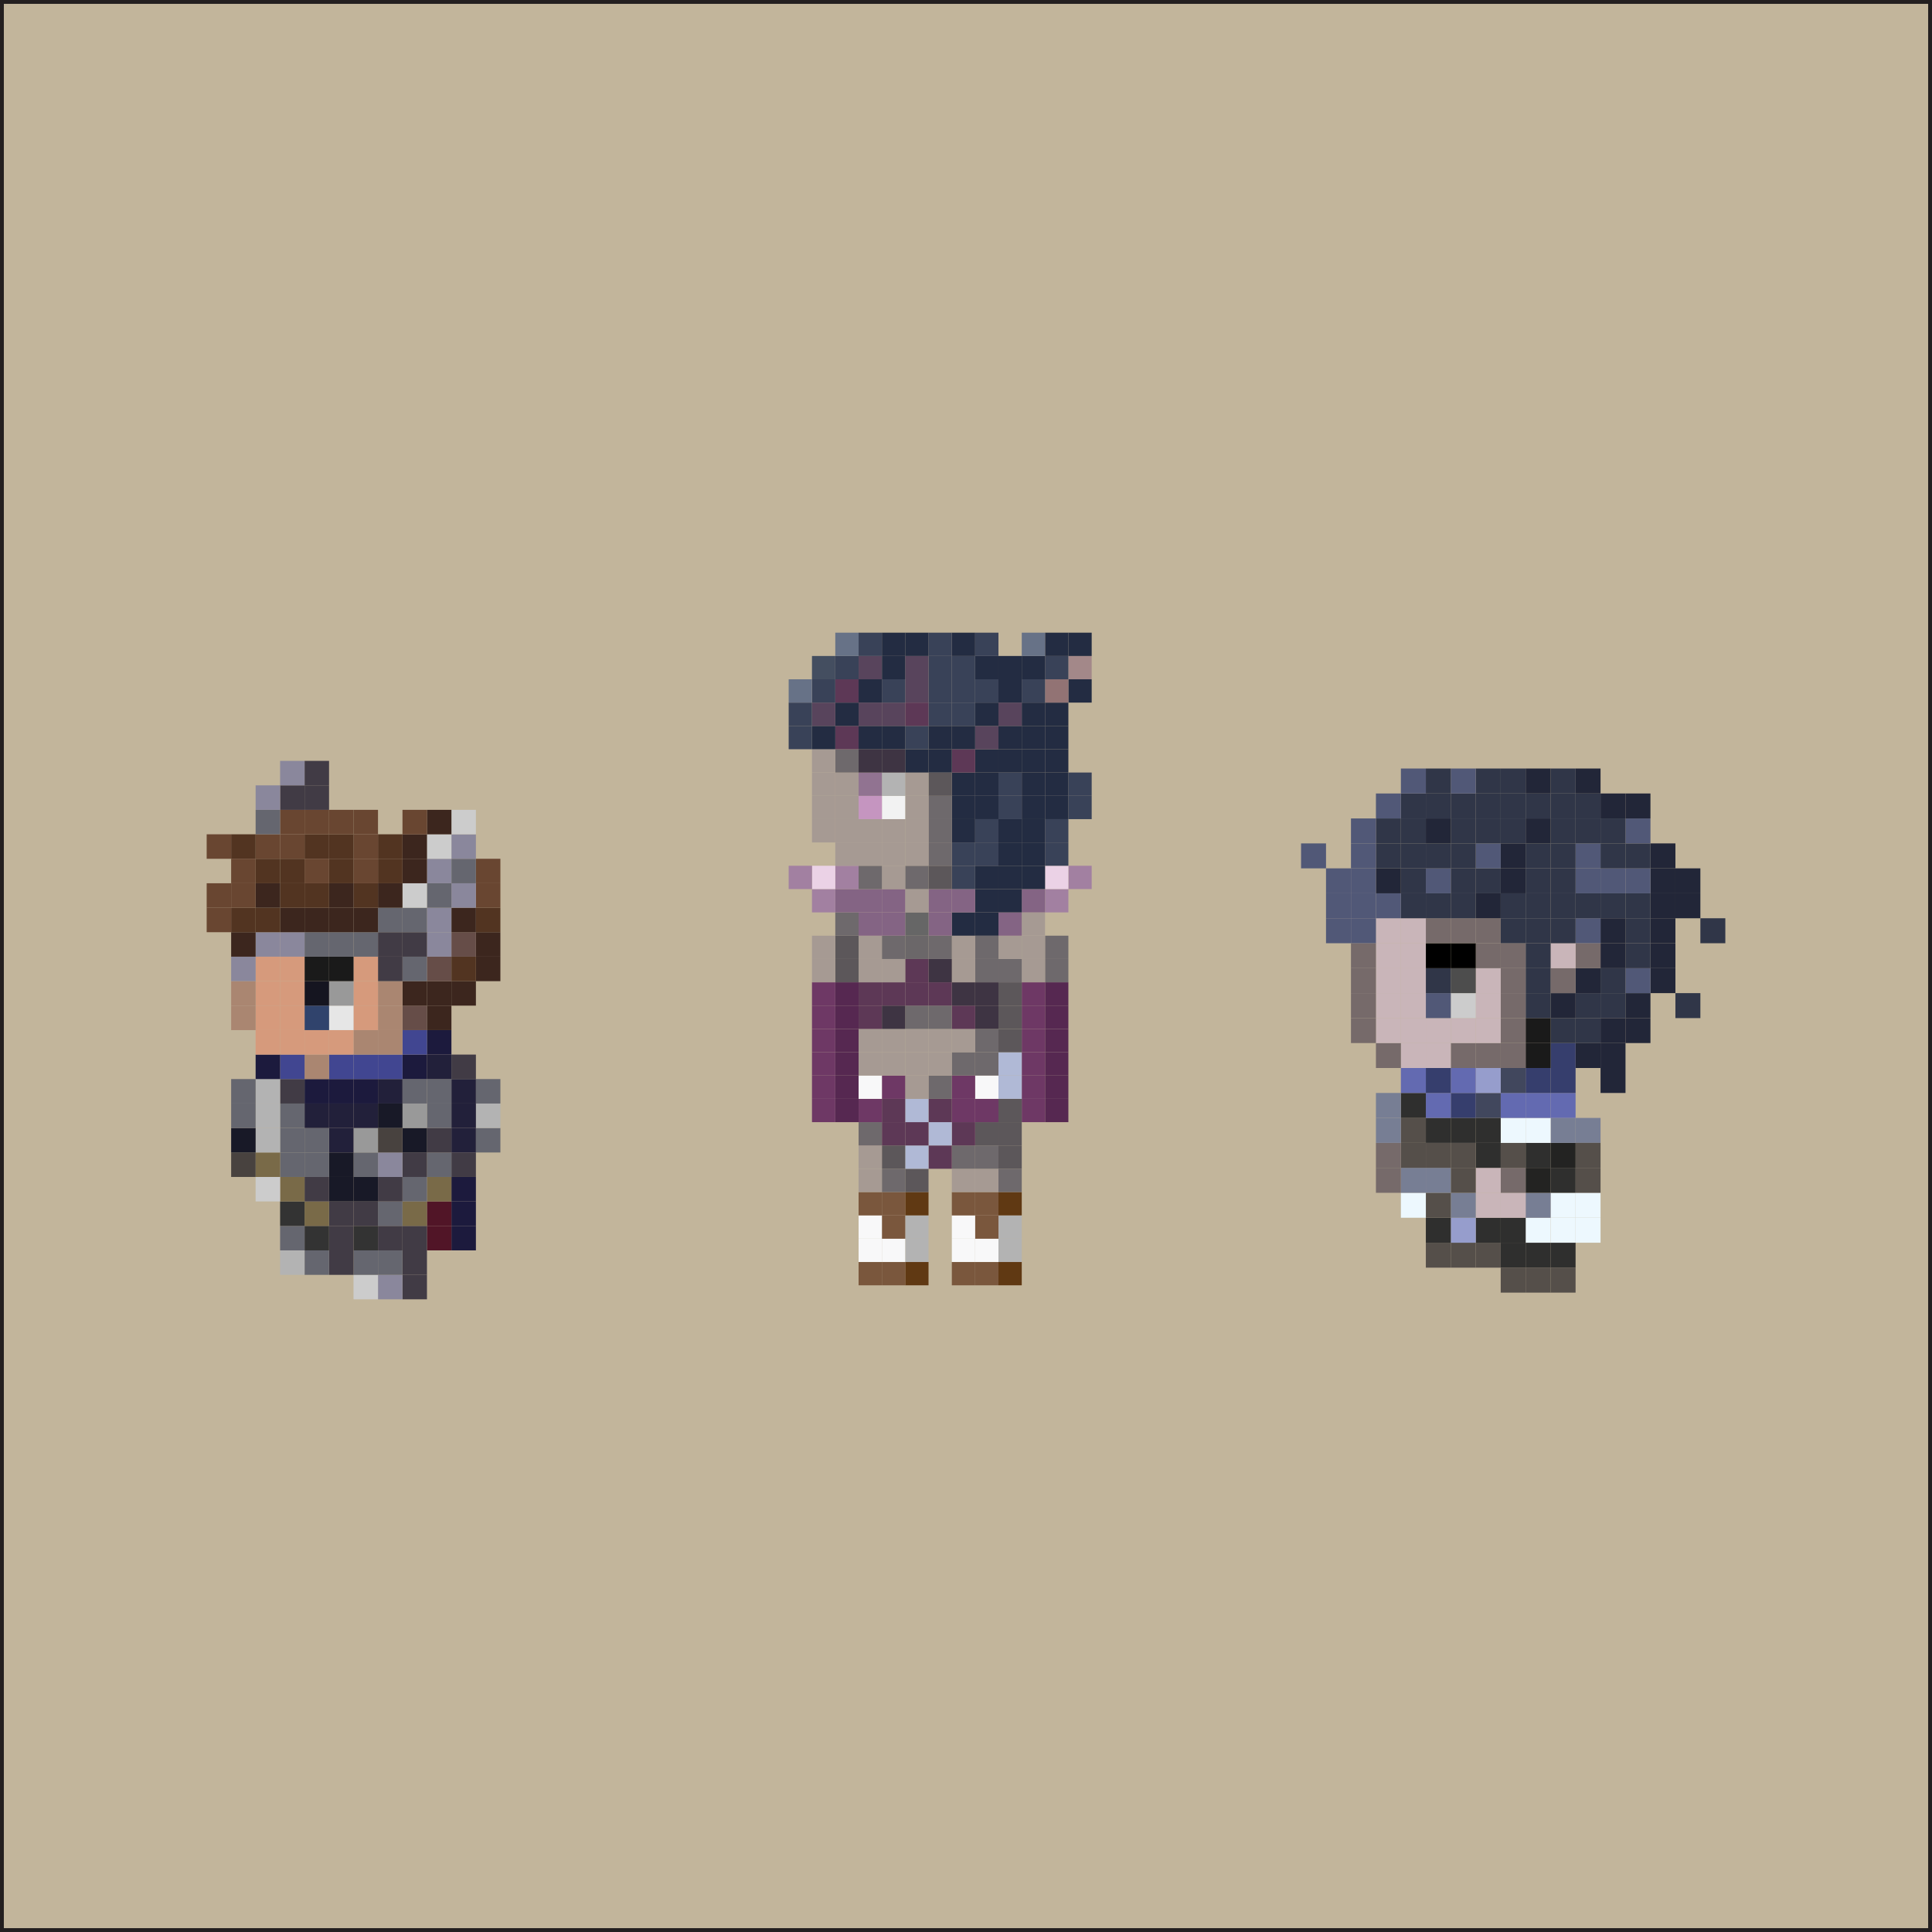 <svg xmlns="http://www.w3.org/2000/svg" viewBox="0 0 502.171 502.171"><defs><style>.cls-1{fill:#c2b59b;stroke:#231f20;stroke-miterlimit:10;}.cls-2{fill:#a280a1;}.cls-3{fill:#394258;}.cls-4{fill:#232c42;}.cls-5{fill:#a38889;}.cls-6{fill:#562851;}.cls-7{fill:#6e696c;}.cls-8{fill:#ebd2e6;}.cls-9{fill:#927374;}.cls-10{fill:#6e3865;}.cls-11{fill:#a69a93;}.cls-12{fill:#846484;}.cls-13{fill:#677287;}.cls-14{fill:#603913;}.cls-15{fill:#b3b3b3;}.cls-16{fill:#5c575a;}.cls-17{fill:#b0b9d6;}.cls-18{fill:#58445c;}.cls-19{fill:#7a573d;}.cls-20{fill:#f8f8f9;}.cls-21{fill:#3e3443;}.cls-22{fill:#5d3856;}.cls-23{fill:#6b6769;}.cls-24{fill:#666;}.cls-25{fill:#f2f2f2;}.cls-26{fill:#c595c0;}.cls-27{fill:#917391;}.cls-28{fill:#444e60;}.cls-29{fill:#65666f;}.cls-30{fill:#3c261e;}.cls-31{fill:#523421;}.cls-32{fill:#694631;}.cls-33{fill:#1c1a3d;}.cls-34{fill:#413b45;}.cls-35{fill:#22203a;}.cls-36{fill:#664d48;}.cls-37{fill:#8a879c;}.cls-38{fill:#ccc;}.cls-39{fill:#511527;}.cls-40{fill:#796a48;}.cls-41{fill:#181927;}.cls-42{fill:#999;}.cls-43{fill:#414691;}.cls-44{fill:#48423f;}.cls-45{fill:#aa8671;}.cls-46{fill:#333;}.cls-47{fill:#d69a7c;}.cls-48{fill:#e6e6e6;}.cls-49{fill:#1a1a1a;}.cls-50{fill:#30436c;}.cls-51{fill:#151520;}.cls-52{fill:#777e94;}.cls-53{fill:#303648;}.cls-54{fill:#222638;}.cls-55{fill:#515877;}.cls-56{fill:#edf8fe;}.cls-57{fill:#554f4a;}.cls-58{fill:#766a6a;}.cls-59{fill:#2f2f2e;}.cls-60{fill:#232322;}.cls-61{fill:#636ab1;}.cls-62{fill:#363e6d;}.cls-63{fill:#c9b5b9;}.cls-64{fill:#41475d;}.cls-65{fill:#969dcc;}.cls-66{fill:#4d4d4d;}</style></defs><g id="Layer_2" data-name="Layer 2"><rect class="cls-1" x="0.5" y="0.5" width="501.171" height="501.171"/></g><g id="Layer_1" data-name="Layer 1"><g id="Layer_2-2" data-name="Layer 2"><g id="grid"><rect class="cls-2" x="277.695" y="225.031" width="6.059" height="6.059"/><rect class="cls-3" x="277.695" y="206.855" width="6.059" height="6.059"/><rect class="cls-3" x="277.695" y="200.798" width="6.059" height="6.057"/><rect class="cls-4" x="277.695" y="176.563" width="6.059" height="6.059"/><rect class="cls-5" x="277.695" y="170.507" width="6.059" height="6.057"/><rect class="cls-4" x="277.695" y="164.447" width="6.059" height="6.059"/><rect class="cls-6" x="271.636" y="285.616" width="6.059" height="6.057"/><rect class="cls-6" x="271.636" y="279.557" width="6.059" height="6.059"/><rect class="cls-6" x="271.636" y="273.5" width="6.059" height="6.057"/><rect class="cls-6" x="271.636" y="267.441" width="6.059" height="6.059"/><rect class="cls-6" x="271.636" y="261.381" width="6.059" height="6.059"/><rect class="cls-6" x="271.636" y="255.325" width="6.059" height="6.057"/><rect class="cls-7" x="271.636" y="249.265" width="6.059" height="6.059"/><rect class="cls-7" x="271.636" y="243.206" width="6.059" height="6.059"/><rect class="cls-2" x="271.636" y="231.09" width="6.059" height="6.059"/><rect class="cls-8" x="271.636" y="225.031" width="6.059" height="6.059"/><rect class="cls-3" x="271.636" y="218.974" width="6.059" height="6.057"/><rect class="cls-3" x="271.636" y="212.914" width="6.059" height="6.059"/><rect class="cls-4" x="271.636" y="206.855" width="6.059" height="6.059"/><rect class="cls-4" x="271.636" y="200.798" width="6.059" height="6.057"/><rect class="cls-4" x="271.636" y="194.739" width="6.059" height="6.059"/><rect class="cls-4" x="271.636" y="188.682" width="6.059" height="6.057"/><rect class="cls-4" x="271.636" y="182.623" width="6.059" height="6.059"/><rect class="cls-9" x="271.636" y="176.563" width="6.059" height="6.059"/><rect class="cls-3" x="271.636" y="170.507" width="6.059" height="6.057"/><rect class="cls-4" x="271.636" y="164.447" width="6.059" height="6.059"/><rect class="cls-10" x="265.579" y="285.616" width="6.057" height="6.057"/><rect class="cls-10" x="265.579" y="279.557" width="6.057" height="6.059"/><rect class="cls-10" x="265.579" y="273.5" width="6.057" height="6.057"/><rect class="cls-10" x="265.579" y="267.441" width="6.057" height="6.059"/><rect class="cls-10" x="265.579" y="261.381" width="6.057" height="6.059"/><rect class="cls-10" x="265.579" y="255.325" width="6.057" height="6.057"/><rect class="cls-11" x="265.579" y="249.265" width="6.057" height="6.059"/><rect class="cls-11" x="265.579" y="243.206" width="6.057" height="6.059"/><rect class="cls-11" x="265.579" y="237.149" width="6.057" height="6.057"/><rect class="cls-12" x="265.579" y="231.09" width="6.057" height="6.059"/><rect class="cls-4" x="265.579" y="225.031" width="6.057" height="6.059"/><rect class="cls-4" x="265.579" y="218.974" width="6.057" height="6.057"/><rect class="cls-4" x="265.579" y="212.914" width="6.057" height="6.059"/><rect class="cls-4" x="265.579" y="206.855" width="6.057" height="6.059"/><rect class="cls-4" x="265.579" y="200.798" width="6.057" height="6.057"/><rect class="cls-4" x="265.579" y="194.739" width="6.057" height="6.059"/><rect class="cls-4" x="265.579" y="188.682" width="6.057" height="6.057"/><rect class="cls-4" x="265.579" y="182.623" width="6.057" height="6.059"/><rect class="cls-3" x="265.579" y="176.563" width="6.057" height="6.059"/><rect class="cls-4" x="265.579" y="170.507" width="6.057" height="6.057"/><rect class="cls-13" x="265.579" y="164.447" width="6.057" height="6.059"/><rect class="cls-14" x="259.52" y="328.024" width="6.059" height="6.059"/><rect class="cls-15" x="259.52" y="321.967" width="6.059" height="6.057"/><rect class="cls-15" x="259.52" y="315.908" width="6.059" height="6.059"/><rect class="cls-14" x="259.52" y="309.849" width="6.059" height="6.059"/><rect class="cls-7" x="259.52" y="303.792" width="6.059" height="6.057"/><rect class="cls-16" x="259.52" y="297.732" width="6.059" height="6.059"/><rect class="cls-16" x="259.52" y="291.673" width="6.059" height="6.059"/><rect class="cls-16" x="259.52" y="285.616" width="6.059" height="6.057"/><rect class="cls-17" x="259.52" y="279.557" width="6.059" height="6.059"/><rect class="cls-17" x="259.52" y="273.5" width="6.059" height="6.057"/><rect class="cls-16" x="259.52" y="267.441" width="6.059" height="6.059"/><rect class="cls-16" x="259.52" y="261.381" width="6.059" height="6.059"/><rect class="cls-16" x="259.52" y="255.325" width="6.059" height="6.057"/><rect class="cls-7" x="259.52" y="249.265" width="6.059" height="6.059"/><rect class="cls-11" x="259.52" y="243.206" width="6.059" height="6.059"/><rect class="cls-12" x="259.52" y="237.149" width="6.059" height="6.057"/><rect class="cls-4" x="259.52" y="231.09" width="6.059" height="6.059"/><rect class="cls-4" x="259.52" y="225.031" width="6.059" height="6.059"/><rect class="cls-4" x="259.52" y="218.974" width="6.059" height="6.057"/><rect class="cls-4" x="259.52" y="212.914" width="6.059" height="6.059"/><rect class="cls-3" x="259.52" y="206.855" width="6.059" height="6.059"/><rect class="cls-3" x="259.52" y="200.798" width="6.059" height="6.057"/><rect class="cls-4" x="259.52" y="194.739" width="6.059" height="6.059"/><rect class="cls-4" x="259.52" y="188.682" width="6.059" height="6.057"/><rect class="cls-18" x="259.52" y="182.623" width="6.059" height="6.059"/><rect class="cls-4" x="259.52" y="176.563" width="6.059" height="6.059"/><rect class="cls-4" x="259.52" y="170.507" width="6.059" height="6.057"/><rect class="cls-19" x="253.461" y="328.024" width="6.059" height="6.059"/><rect class="cls-20" x="253.461" y="321.967" width="6.059" height="6.057"/><rect class="cls-19" x="253.461" y="315.908" width="6.059" height="6.059"/><rect class="cls-19" x="253.461" y="309.849" width="6.059" height="6.059"/><rect class="cls-11" x="253.461" y="303.792" width="6.059" height="6.057"/><rect class="cls-7" x="253.461" y="297.732" width="6.059" height="6.059"/><rect class="cls-16" x="253.461" y="291.673" width="6.059" height="6.059"/><rect class="cls-10" x="253.461" y="285.616" width="6.059" height="6.057"/><rect class="cls-20" x="253.461" y="279.557" width="6.059" height="6.059"/><rect class="cls-7" x="253.461" y="273.5" width="6.059" height="6.057"/><rect class="cls-7" x="253.461" y="267.441" width="6.059" height="6.059"/><rect class="cls-21" x="253.461" y="261.381" width="6.059" height="6.059"/><rect class="cls-21" x="253.461" y="255.325" width="6.059" height="6.057"/><rect class="cls-7" x="253.461" y="249.265" width="6.059" height="6.059"/><rect class="cls-7" x="253.461" y="243.206" width="6.059" height="6.059"/><rect class="cls-4" x="253.461" y="237.149" width="6.059" height="6.057"/><rect class="cls-4" x="253.461" y="231.09" width="6.059" height="6.059"/><rect class="cls-4" x="253.461" y="225.031" width="6.059" height="6.059"/><rect class="cls-3" x="253.461" y="218.974" width="6.059" height="6.057"/><rect class="cls-3" x="253.461" y="212.914" width="6.059" height="6.059"/><rect class="cls-4" x="253.461" y="206.855" width="6.059" height="6.059"/><rect class="cls-4" x="253.461" y="200.798" width="6.059" height="6.057"/><rect class="cls-4" x="253.461" y="194.739" width="6.059" height="6.059"/><rect class="cls-18" x="253.461" y="188.682" width="6.059" height="6.057"/><rect class="cls-4" x="253.461" y="182.623" width="6.059" height="6.059"/><rect class="cls-3" x="253.461" y="176.563" width="6.059" height="6.059"/><rect class="cls-4" x="253.461" y="170.507" width="6.059" height="6.057"/><rect class="cls-3" x="253.461" y="164.447" width="6.059" height="6.059"/><rect class="cls-19" x="247.404" y="328.024" width="6.057" height="6.059"/><rect class="cls-20" x="247.404" y="321.967" width="6.057" height="6.057"/><rect class="cls-20" x="247.404" y="315.908" width="6.057" height="6.059"/><rect class="cls-19" x="247.404" y="309.849" width="6.057" height="6.059"/><rect class="cls-11" x="247.404" y="303.792" width="6.057" height="6.057"/><rect class="cls-7" x="247.404" y="297.732" width="6.057" height="6.059"/><rect class="cls-22" x="247.404" y="291.673" width="6.057" height="6.059"/><rect class="cls-10" x="247.404" y="285.616" width="6.057" height="6.057"/><rect class="cls-10" x="247.404" y="279.557" width="6.057" height="6.059"/><rect class="cls-7" x="247.404" y="273.5" width="6.057" height="6.057"/><rect class="cls-11" x="247.404" y="267.441" width="6.057" height="6.059"/><rect class="cls-22" x="247.404" y="261.381" width="6.057" height="6.059"/><rect class="cls-21" x="247.404" y="255.325" width="6.057" height="6.057"/><rect class="cls-11" x="247.404" y="249.265" width="6.057" height="6.059"/><rect class="cls-11" x="247.404" y="243.206" width="6.057" height="6.059"/><rect class="cls-4" x="247.404" y="237.149" width="6.057" height="6.057"/><rect class="cls-12" x="247.404" y="231.09" width="6.057" height="6.059"/><rect class="cls-3" x="247.404" y="225.031" width="6.057" height="6.059"/><rect class="cls-3" x="247.404" y="218.974" width="6.057" height="6.057"/><rect class="cls-4" x="247.404" y="212.914" width="6.057" height="6.059"/><rect class="cls-4" x="247.404" y="206.855" width="6.057" height="6.059"/><rect class="cls-4" x="247.404" y="200.798" width="6.057" height="6.057"/><rect class="cls-22" x="247.404" y="194.739" width="6.057" height="6.059"/><rect class="cls-4" x="247.404" y="188.682" width="6.057" height="6.057"/><rect class="cls-3" x="247.404" y="182.623" width="6.057" height="6.059"/><rect class="cls-3" x="247.404" y="176.563" width="6.057" height="6.059"/><rect class="cls-3" x="247.404" y="170.507" width="6.057" height="6.057"/><rect class="cls-4" x="247.404" y="164.447" width="6.057" height="6.059"/><rect class="cls-22" x="241.344" y="297.732" width="6.059" height="6.059"/><rect class="cls-17" x="241.344" y="291.673" width="6.059" height="6.059"/><rect class="cls-22" x="241.344" y="285.616" width="6.059" height="6.057"/><rect class="cls-7" x="241.344" y="279.557" width="6.059" height="6.059"/><rect class="cls-11" x="241.344" y="273.5" width="6.059" height="6.057"/><rect class="cls-11" x="241.344" y="267.441" width="6.059" height="6.059"/><rect class="cls-7" x="241.344" y="261.381" width="6.059" height="6.059"/><rect class="cls-22" x="241.344" y="255.325" width="6.059" height="6.057"/><rect class="cls-21" x="241.344" y="249.265" width="6.059" height="6.059"/><rect class="cls-7" x="241.344" y="243.206" width="6.059" height="6.059"/><rect class="cls-12" x="241.344" y="237.149" width="6.059" height="6.057"/><rect class="cls-12" x="241.344" y="231.09" width="6.059" height="6.059"/><rect class="cls-16" x="241.344" y="225.031" width="6.059" height="6.059"/><rect class="cls-7" x="241.344" y="218.974" width="6.059" height="6.057"/><rect class="cls-7" x="241.344" y="212.914" width="6.059" height="6.059"/><rect class="cls-7" x="241.344" y="206.855" width="6.059" height="6.059"/><rect class="cls-16" x="241.344" y="200.798" width="6.059" height="6.057"/><rect class="cls-4" x="241.344" y="194.739" width="6.059" height="6.059"/><rect class="cls-4" x="241.344" y="188.682" width="6.059" height="6.057"/><rect class="cls-3" x="241.344" y="182.623" width="6.059" height="6.059"/><rect class="cls-3" x="241.344" y="176.563" width="6.059" height="6.059"/><rect class="cls-3" x="241.344" y="170.507" width="6.059" height="6.057"/><rect class="cls-3" x="241.344" y="164.447" width="6.059" height="6.059"/><rect class="cls-14" x="235.288" y="328.024" width="6.057" height="6.059"/><rect class="cls-15" x="235.288" y="321.967" width="6.057" height="6.057"/><rect class="cls-15" x="235.288" y="315.908" width="6.057" height="6.059"/><rect class="cls-14" x="235.288" y="309.849" width="6.057" height="6.059"/><rect class="cls-16" x="235.288" y="303.792" width="6.057" height="6.057"/><rect class="cls-17" x="235.288" y="297.732" width="6.057" height="6.059"/><rect class="cls-22" x="235.288" y="291.673" width="6.057" height="6.059"/><rect class="cls-17" x="235.288" y="285.616" width="6.057" height="6.057"/><rect class="cls-11" x="235.288" y="279.557" width="6.057" height="6.059"/><rect class="cls-11" x="235.288" y="273.5" width="6.057" height="6.057"/><rect class="cls-11" x="235.288" y="267.441" width="6.057" height="6.059"/><rect class="cls-7" x="235.288" y="261.381" width="6.057" height="6.059"/><rect class="cls-22" x="235.288" y="255.325" width="6.057" height="6.057"/><rect class="cls-22" x="235.288" y="249.265" width="6.057" height="6.059"/><rect class="cls-23" x="235.288" y="243.206" width="6.057" height="6.059"/><rect class="cls-24" x="235.288" y="237.149" width="6.057" height="6.057"/><rect class="cls-11" x="235.288" y="231.09" width="6.057" height="6.059"/><rect class="cls-7" x="235.288" y="225.031" width="6.057" height="6.059"/><rect class="cls-11" x="235.288" y="218.974" width="6.057" height="6.057"/><rect class="cls-11" x="235.288" y="212.914" width="6.057" height="6.059"/><rect class="cls-11" x="235.288" y="206.855" width="6.057" height="6.059"/><rect class="cls-11" x="235.288" y="200.798" width="6.057" height="6.057"/><rect class="cls-4" x="235.288" y="194.739" width="6.057" height="6.059"/><rect class="cls-3" x="235.288" y="188.682" width="6.057" height="6.057"/><rect class="cls-22" x="235.288" y="182.623" width="6.057" height="6.059"/><rect class="cls-18" x="235.288" y="176.563" width="6.057" height="6.059"/><rect class="cls-18" x="235.288" y="170.507" width="6.057" height="6.057"/><rect class="cls-4" x="235.288" y="164.447" width="6.057" height="6.059"/><rect class="cls-19" x="229.228" y="328.024" width="6.059" height="6.059"/><rect class="cls-20" x="229.228" y="321.967" width="6.059" height="6.057"/><rect class="cls-19" x="229.228" y="315.908" width="6.059" height="6.059"/><rect class="cls-19" x="229.228" y="309.849" width="6.059" height="6.059"/><rect class="cls-7" x="229.228" y="303.792" width="6.059" height="6.057"/><rect class="cls-16" x="229.228" y="297.732" width="6.059" height="6.059"/><rect class="cls-22" x="229.228" y="291.673" width="6.059" height="6.059"/><rect class="cls-22" x="229.228" y="285.616" width="6.059" height="6.057"/><rect class="cls-10" x="229.228" y="279.557" width="6.059" height="6.059"/><rect class="cls-11" x="229.228" y="273.5" width="6.059" height="6.057"/><rect class="cls-11" x="229.228" y="267.441" width="6.059" height="6.059"/><rect class="cls-21" x="229.228" y="261.381" width="6.059" height="6.059"/><rect class="cls-22" x="229.228" y="255.325" width="6.059" height="6.057"/><rect class="cls-11" x="229.228" y="249.265" width="6.059" height="6.059"/><rect class="cls-7" x="229.228" y="243.206" width="6.059" height="6.059"/><rect class="cls-12" x="229.228" y="237.149" width="6.059" height="6.057"/><rect class="cls-12" x="229.228" y="231.09" width="6.059" height="6.059"/><rect class="cls-11" x="229.228" y="225.031" width="6.059" height="6.059"/><rect class="cls-11" x="229.228" y="218.974" width="6.059" height="6.057"/><rect class="cls-11" x="229.228" y="212.914" width="6.059" height="6.059"/><rect class="cls-25" x="229.228" y="206.855" width="6.059" height="6.059"/><rect class="cls-15" x="229.228" y="200.798" width="6.059" height="6.057"/><rect class="cls-21" x="229.228" y="194.739" width="6.059" height="6.059"/><rect class="cls-4" x="229.228" y="188.682" width="6.059" height="6.057"/><rect class="cls-18" x="229.228" y="182.623" width="6.059" height="6.059"/><rect class="cls-3" x="229.228" y="176.563" width="6.059" height="6.059"/><rect class="cls-4" x="229.228" y="170.507" width="6.059" height="6.057"/><rect class="cls-4" x="229.228" y="164.447" width="6.059" height="6.059"/><rect class="cls-19" x="223.169" y="328.024" width="6.059" height="6.059"/><rect class="cls-20" x="223.169" y="321.967" width="6.059" height="6.057"/><rect class="cls-20" x="223.169" y="315.908" width="6.059" height="6.059"/><rect class="cls-19" x="223.169" y="309.849" width="6.059" height="6.059"/><rect class="cls-11" x="223.169" y="303.792" width="6.059" height="6.057"/><rect class="cls-11" x="223.169" y="297.732" width="6.059" height="6.059"/><rect class="cls-7" x="223.169" y="291.673" width="6.059" height="6.059"/><rect class="cls-10" x="223.169" y="285.616" width="6.059" height="6.057"/><rect class="cls-20" x="223.169" y="279.557" width="6.059" height="6.059"/><rect class="cls-11" x="223.169" y="273.5" width="6.059" height="6.057"/><rect class="cls-11" x="223.169" y="267.441" width="6.059" height="6.059"/><rect class="cls-22" x="223.169" y="261.381" width="6.059" height="6.059"/><rect class="cls-22" x="223.169" y="255.325" width="6.059" height="6.057"/><rect class="cls-11" x="223.169" y="249.265" width="6.059" height="6.059"/><rect class="cls-11" x="223.169" y="243.206" width="6.059" height="6.059"/><rect class="cls-12" x="223.169" y="237.149" width="6.059" height="6.057"/><rect class="cls-12" x="223.169" y="231.09" width="6.059" height="6.059"/><rect class="cls-7" x="223.169" y="225.031" width="6.059" height="6.059"/><rect class="cls-11" x="223.169" y="218.974" width="6.059" height="6.057"/><rect class="cls-11" x="223.169" y="212.914" width="6.059" height="6.059"/><rect class="cls-26" x="223.169" y="206.855" width="6.059" height="6.059"/><rect class="cls-27" x="223.169" y="200.798" width="6.059" height="6.057"/><rect class="cls-21" x="223.169" y="194.739" width="6.059" height="6.059"/><rect class="cls-4" x="223.169" y="188.682" width="6.059" height="6.057"/><rect class="cls-18" x="223.169" y="182.623" width="6.059" height="6.059"/><rect class="cls-4" x="223.169" y="176.563" width="6.059" height="6.059"/><rect class="cls-18" x="223.169" y="170.507" width="6.059" height="6.057"/><rect class="cls-3" x="223.169" y="164.447" width="6.059" height="6.059"/><rect class="cls-6" x="217.112" y="285.616" width="6.057" height="6.057"/><rect class="cls-6" x="217.112" y="279.557" width="6.057" height="6.059"/><rect class="cls-6" x="217.112" y="273.5" width="6.057" height="6.057"/><rect class="cls-6" x="217.112" y="267.441" width="6.057" height="6.059"/><rect class="cls-6" x="217.112" y="261.381" width="6.057" height="6.059"/><rect class="cls-6" x="217.112" y="255.325" width="6.057" height="6.057"/><rect class="cls-16" x="217.112" y="249.265" width="6.057" height="6.059"/><rect class="cls-16" x="217.112" y="243.206" width="6.057" height="6.059"/><rect class="cls-7" x="217.112" y="237.149" width="6.057" height="6.057"/><rect class="cls-12" x="217.112" y="231.09" width="6.057" height="6.059"/><rect class="cls-2" x="217.112" y="225.031" width="6.057" height="6.059"/><rect class="cls-11" x="217.112" y="218.974" width="6.057" height="6.057"/><rect class="cls-11" x="217.112" y="212.914" width="6.057" height="6.059"/><rect class="cls-11" x="217.112" y="206.855" width="6.057" height="6.059"/><rect class="cls-11" x="217.112" y="200.798" width="6.057" height="6.057"/><rect class="cls-7" x="217.112" y="194.739" width="6.057" height="6.059"/><rect class="cls-22" x="217.112" y="188.682" width="6.057" height="6.057"/><rect class="cls-4" x="217.112" y="182.623" width="6.057" height="6.059"/><rect class="cls-22" x="217.112" y="176.563" width="6.057" height="6.059"/><rect class="cls-3" x="217.112" y="170.507" width="6.057" height="6.057"/><rect class="cls-13" x="217.112" y="164.447" width="6.057" height="6.059"/><rect class="cls-10" x="211.053" y="285.616" width="6.059" height="6.057"/><rect class="cls-10" x="211.053" y="279.557" width="6.059" height="6.059"/><rect class="cls-10" x="211.053" y="273.5" width="6.059" height="6.057"/><rect class="cls-10" x="211.053" y="267.441" width="6.059" height="6.059"/><rect class="cls-10" x="211.053" y="261.381" width="6.059" height="6.059"/><rect class="cls-10" x="211.053" y="255.325" width="6.059" height="6.057"/><rect class="cls-11" x="211.053" y="249.265" width="6.059" height="6.059"/><rect class="cls-11" x="211.053" y="243.206" width="6.059" height="6.059"/><rect class="cls-2" x="211.053" y="231.09" width="6.059" height="6.059"/><rect class="cls-8" x="211.053" y="225.031" width="6.059" height="6.059"/><rect class="cls-11" x="211.053" y="212.914" width="6.059" height="6.059"/><rect class="cls-11" x="211.053" y="206.855" width="6.059" height="6.059"/><rect class="cls-11" x="211.053" y="200.798" width="6.059" height="6.057"/><rect class="cls-11" x="211.053" y="194.739" width="6.059" height="6.059"/><rect class="cls-4" x="211.053" y="188.682" width="6.059" height="6.057"/><rect class="cls-18" x="211.053" y="182.623" width="6.059" height="6.059"/><rect class="cls-3" x="211.053" y="176.563" width="6.059" height="6.059"/><rect class="cls-28" x="211.053" y="170.507" width="6.059" height="6.057"/><rect class="cls-2" x="204.994" y="225.031" width="6.059" height="6.059"/><rect class="cls-3" x="204.994" y="188.682" width="6.059" height="6.057"/><rect class="cls-3" x="204.994" y="182.623" width="6.059" height="6.059"/><rect class="cls-13" x="204.994" y="176.563" width="6.059" height="6.059"/></g></g><g id="Layer_2-3" data-name="Layer 2"><g id="grid-2" data-name="grid"><rect class="cls-29" x="123.698" y="293.194" width="6.363" height="6.363"/><rect class="cls-15" x="123.698" y="286.831" width="6.363" height="6.363"/><rect class="cls-29" x="123.698" y="280.471" width="6.363" height="6.36"/><rect class="cls-30" x="123.698" y="248.661" width="6.363" height="6.363"/><rect class="cls-30" x="123.698" y="242.301" width="6.363" height="6.36"/><rect class="cls-31" x="123.698" y="235.939" width="6.363" height="6.363"/><rect class="cls-32" x="123.698" y="229.579" width="6.363" height="6.36"/><rect class="cls-32" x="123.698" y="223.216" width="6.363" height="6.363"/><rect class="cls-33" x="117.336" y="318.642" width="6.363" height="6.36"/><rect class="cls-33" x="117.336" y="312.279" width="6.363" height="6.363"/><rect class="cls-33" x="117.336" y="305.916" width="6.363" height="6.363"/><rect class="cls-34" x="117.336" y="299.556" width="6.363" height="6.36"/><rect class="cls-35" x="117.336" y="293.194" width="6.363" height="6.363"/><rect class="cls-35" x="117.336" y="286.831" width="6.363" height="6.363"/><rect class="cls-35" x="117.336" y="280.471" width="6.363" height="6.36"/><rect class="cls-34" x="117.336" y="274.109" width="6.363" height="6.363"/><rect class="cls-30" x="117.336" y="255.024" width="6.363" height="6.363"/><rect class="cls-31" x="117.336" y="248.661" width="6.363" height="6.363"/><rect class="cls-36" x="117.336" y="242.301" width="6.363" height="6.36"/><rect class="cls-30" x="117.336" y="235.939" width="6.363" height="6.363"/><rect class="cls-37" x="117.336" y="229.579" width="6.363" height="6.36"/><rect class="cls-29" x="117.336" y="223.216" width="6.363" height="6.363"/><rect class="cls-37" x="117.336" y="216.854" width="6.363" height="6.363"/><rect class="cls-38" x="117.336" y="210.494" width="6.363" height="6.36"/><rect class="cls-39" x="110.975" y="318.642" width="6.36" height="6.36"/><rect class="cls-39" x="110.975" y="312.279" width="6.36" height="6.363"/><rect class="cls-40" x="110.975" y="305.916" width="6.36" height="6.363"/><rect class="cls-29" x="110.975" y="299.556" width="6.36" height="6.36"/><rect class="cls-34" x="110.975" y="293.194" width="6.36" height="6.363"/><rect class="cls-29" x="110.975" y="286.831" width="6.36" height="6.363"/><rect class="cls-29" x="110.975" y="280.471" width="6.36" height="6.36"/><rect class="cls-35" x="110.975" y="274.109" width="6.36" height="6.363"/><rect class="cls-33" x="110.975" y="267.746" width="6.36" height="6.363"/><rect class="cls-30" x="110.975" y="261.386" width="6.36" height="6.36"/><rect class="cls-30" x="110.975" y="255.024" width="6.36" height="6.363"/><rect class="cls-36" x="110.975" y="248.661" width="6.36" height="6.363"/><rect class="cls-37" x="110.975" y="242.301" width="6.36" height="6.36"/><rect class="cls-37" x="110.975" y="235.939" width="6.36" height="6.363"/><rect class="cls-29" x="110.975" y="229.579" width="6.36" height="6.36"/><rect class="cls-37" x="110.975" y="223.216" width="6.36" height="6.363"/><rect class="cls-38" x="110.975" y="216.854" width="6.36" height="6.363"/><rect class="cls-30" x="110.975" y="210.494" width="6.36" height="6.36"/><rect class="cls-34" x="104.613" y="331.364" width="6.363" height="6.36"/><rect class="cls-34" x="104.613" y="325.002" width="6.363" height="6.363"/><rect class="cls-34" x="104.613" y="318.642" width="6.363" height="6.36"/><rect class="cls-40" x="104.613" y="312.279" width="6.363" height="6.363"/><rect class="cls-29" x="104.613" y="305.916" width="6.363" height="6.363"/><rect class="cls-34" x="104.613" y="299.556" width="6.363" height="6.36"/><rect class="cls-41" x="104.613" y="293.194" width="6.363" height="6.363"/><rect class="cls-42" x="104.613" y="286.831" width="6.363" height="6.363"/><rect class="cls-29" x="104.613" y="280.471" width="6.363" height="6.36"/><rect class="cls-33" x="104.613" y="274.109" width="6.363" height="6.363"/><rect class="cls-43" x="104.613" y="267.746" width="6.363" height="6.363"/><rect class="cls-36" x="104.613" y="261.386" width="6.363" height="6.36"/><rect class="cls-30" x="104.613" y="255.024" width="6.363" height="6.363"/><rect class="cls-29" x="104.613" y="248.661" width="6.363" height="6.363"/><rect class="cls-34" x="104.613" y="242.301" width="6.363" height="6.36"/><rect class="cls-29" x="104.613" y="235.939" width="6.363" height="6.363"/><rect class="cls-38" x="104.613" y="229.579" width="6.363" height="6.36"/><rect class="cls-30" x="104.613" y="223.216" width="6.363" height="6.363"/><rect class="cls-30" x="104.613" y="216.854" width="6.363" height="6.363"/><rect class="cls-32" x="104.613" y="210.494" width="6.363" height="6.36"/><rect class="cls-37" x="98.25" y="331.364" width="6.363" height="6.36"/><rect class="cls-29" x="98.25" y="325.002" width="6.363" height="6.363"/><rect class="cls-34" x="98.25" y="318.642" width="6.363" height="6.36"/><rect class="cls-29" x="98.25" y="312.279" width="6.363" height="6.363"/><rect class="cls-34" x="98.25" y="305.916" width="6.363" height="6.363"/><rect class="cls-37" x="98.25" y="299.556" width="6.363" height="6.36"/><rect class="cls-44" x="98.25" y="293.194" width="6.363" height="6.363"/><rect class="cls-41" x="98.25" y="286.831" width="6.363" height="6.363"/><rect class="cls-35" x="98.25" y="280.471" width="6.363" height="6.36"/><rect class="cls-43" x="98.25" y="274.109" width="6.363" height="6.363"/><rect class="cls-45" x="98.25" y="267.746" width="6.363" height="6.363"/><rect class="cls-45" x="98.25" y="261.386" width="6.363" height="6.36"/><rect class="cls-45" x="98.25" y="255.024" width="6.363" height="6.363"/><rect class="cls-34" x="98.25" y="248.661" width="6.363" height="6.363"/><rect class="cls-34" x="98.25" y="242.301" width="6.363" height="6.36"/><rect class="cls-29" x="98.25" y="235.939" width="6.363" height="6.363"/><rect class="cls-30" x="98.25" y="229.579" width="6.363" height="6.36"/><rect class="cls-31" x="98.25" y="223.216" width="6.363" height="6.363"/><rect class="cls-31" x="98.25" y="216.854" width="6.363" height="6.363"/><rect class="cls-38" x="91.89" y="331.364" width="6.36" height="6.36"/><rect class="cls-29" x="91.89" y="325.002" width="6.36" height="6.363"/><rect class="cls-46" x="91.89" y="318.642" width="6.36" height="6.36"/><rect class="cls-34" x="91.89" y="312.279" width="6.36" height="6.363"/><rect class="cls-41" x="91.89" y="305.916" width="6.36" height="6.363"/><rect class="cls-29" x="91.89" y="299.556" width="6.36" height="6.36"/><rect class="cls-42" x="91.89" y="293.194" width="6.36" height="6.363"/><rect class="cls-35" x="91.89" y="286.831" width="6.36" height="6.363"/><rect class="cls-33" x="91.89" y="280.471" width="6.36" height="6.36"/><rect class="cls-43" x="91.89" y="274.109" width="6.36" height="6.363"/><rect class="cls-45" x="91.89" y="267.746" width="6.36" height="6.363"/><rect class="cls-47" x="91.89" y="261.386" width="6.36" height="6.36"/><rect class="cls-47" x="91.89" y="255.024" width="6.36" height="6.363"/><rect class="cls-47" x="91.89" y="248.661" width="6.36" height="6.363"/><rect class="cls-29" x="91.89" y="242.301" width="6.36" height="6.36"/><rect class="cls-30" x="91.89" y="235.939" width="6.36" height="6.363"/><rect class="cls-31" x="91.89" y="229.579" width="6.36" height="6.36"/><rect class="cls-32" x="91.89" y="223.216" width="6.36" height="6.363"/><rect class="cls-32" x="91.89" y="216.854" width="6.36" height="6.363"/><rect class="cls-32" x="91.89" y="210.494" width="6.36" height="6.36"/><rect class="cls-34" x="85.528" y="325.002" width="6.363" height="6.363"/><rect class="cls-34" x="85.528" y="318.642" width="6.363" height="6.36"/><rect class="cls-34" x="85.528" y="312.279" width="6.363" height="6.363"/><rect class="cls-41" x="85.528" y="305.916" width="6.363" height="6.363"/><rect class="cls-41" x="85.528" y="299.556" width="6.363" height="6.36"/><rect class="cls-35" x="85.528" y="293.194" width="6.363" height="6.363"/><rect class="cls-35" x="85.528" y="286.831" width="6.363" height="6.363"/><rect class="cls-33" x="85.528" y="280.471" width="6.363" height="6.36"/><rect class="cls-43" x="85.528" y="274.109" width="6.363" height="6.363"/><rect class="cls-47" x="85.528" y="267.746" width="6.363" height="6.363"/><rect class="cls-48" x="85.528" y="261.386" width="6.363" height="6.36"/><rect class="cls-42" x="85.528" y="255.024" width="6.363" height="6.363"/><rect class="cls-49" x="85.528" y="248.661" width="6.363" height="6.363"/><rect class="cls-29" x="85.528" y="242.301" width="6.363" height="6.36"/><rect class="cls-30" x="85.528" y="235.939" width="6.363" height="6.363"/><rect class="cls-30" x="85.528" y="229.579" width="6.363" height="6.36"/><rect class="cls-31" x="85.528" y="223.216" width="6.363" height="6.363"/><rect class="cls-31" x="85.528" y="216.854" width="6.363" height="6.363"/><rect class="cls-32" x="85.528" y="210.494" width="6.363" height="6.36"/><rect class="cls-29" x="79.168" y="325.002" width="6.36" height="6.363"/><rect class="cls-46" x="79.168" y="318.642" width="6.36" height="6.36"/><rect class="cls-40" x="79.168" y="312.279" width="6.36" height="6.363"/><rect class="cls-34" x="79.168" y="305.916" width="6.36" height="6.363"/><rect class="cls-29" x="79.168" y="299.556" width="6.36" height="6.36"/><rect class="cls-29" x="79.168" y="293.194" width="6.36" height="6.363"/><rect class="cls-35" x="79.168" y="286.831" width="6.36" height="6.363"/><rect class="cls-33" x="79.168" y="280.471" width="6.36" height="6.36"/><rect class="cls-45" x="79.168" y="274.109" width="6.36" height="6.363"/><rect class="cls-47" x="79.168" y="267.746" width="6.36" height="6.363"/><rect class="cls-50" x="79.168" y="261.386" width="6.36" height="6.36"/><rect class="cls-51" x="79.168" y="255.024" width="6.36" height="6.363"/><rect class="cls-49" x="79.168" y="248.661" width="6.36" height="6.363"/><rect class="cls-29" x="79.168" y="242.301" width="6.36" height="6.36"/><rect class="cls-30" x="79.168" y="235.939" width="6.36" height="6.363"/><rect class="cls-31" x="79.168" y="229.579" width="6.36" height="6.36"/><rect class="cls-32" x="79.168" y="223.216" width="6.36" height="6.363"/><rect class="cls-31" x="79.168" y="216.854" width="6.36" height="6.363"/><rect class="cls-32" x="79.168" y="210.494" width="6.36" height="6.36"/><rect class="cls-34" x="79.168" y="204.131" width="6.36" height="6.363"/><rect class="cls-34" x="79.168" y="197.769" width="6.36" height="6.363"/><rect class="cls-15" x="72.805" y="325.002" width="6.363" height="6.363"/><rect class="cls-29" x="72.805" y="318.642" width="6.363" height="6.36"/><rect class="cls-46" x="72.805" y="312.279" width="6.363" height="6.363"/><rect class="cls-40" x="72.805" y="305.916" width="6.363" height="6.363"/><rect class="cls-29" x="72.805" y="299.556" width="6.363" height="6.36"/><rect class="cls-29" x="72.805" y="293.194" width="6.363" height="6.363"/><rect class="cls-29" x="72.805" y="286.831" width="6.363" height="6.363"/><rect class="cls-34" x="72.805" y="280.471" width="6.363" height="6.36"/><rect class="cls-43" x="72.805" y="274.109" width="6.363" height="6.363"/><rect class="cls-47" x="72.805" y="267.746" width="6.363" height="6.363"/><rect class="cls-47" x="72.805" y="261.386" width="6.363" height="6.36"/><rect class="cls-47" x="72.805" y="255.024" width="6.363" height="6.363"/><rect class="cls-47" x="72.805" y="248.661" width="6.363" height="6.363"/><rect class="cls-37" x="72.805" y="242.301" width="6.363" height="6.36"/><rect class="cls-30" x="72.805" y="235.939" width="6.363" height="6.363"/><rect class="cls-31" x="72.805" y="229.579" width="6.363" height="6.36"/><rect class="cls-31" x="72.805" y="223.216" width="6.363" height="6.363"/><rect class="cls-32" x="72.805" y="216.854" width="6.363" height="6.363"/><rect class="cls-32" x="72.805" y="210.494" width="6.363" height="6.36"/><rect class="cls-34" x="72.805" y="204.131" width="6.363" height="6.363"/><rect class="cls-37" x="72.805" y="197.769" width="6.363" height="6.363"/><rect class="cls-38" x="66.443" y="305.916" width="6.363" height="6.363"/><rect class="cls-40" x="66.443" y="299.556" width="6.363" height="6.36"/><rect class="cls-15" x="66.443" y="293.194" width="6.363" height="6.363"/><rect class="cls-15" x="66.443" y="286.831" width="6.363" height="6.363"/><rect class="cls-15" x="66.443" y="280.471" width="6.363" height="6.36"/><rect class="cls-33" x="66.443" y="274.109" width="6.363" height="6.363"/><rect class="cls-47" x="66.443" y="267.746" width="6.363" height="6.363"/><rect class="cls-47" x="66.443" y="261.386" width="6.363" height="6.36"/><rect class="cls-47" x="66.443" y="255.024" width="6.363" height="6.363"/><rect class="cls-47" x="66.443" y="248.661" width="6.363" height="6.363"/><rect class="cls-37" x="66.443" y="242.301" width="6.363" height="6.36"/><rect class="cls-31" x="66.443" y="235.939" width="6.363" height="6.363"/><rect class="cls-30" x="66.443" y="229.579" width="6.363" height="6.36"/><rect class="cls-31" x="66.443" y="223.216" width="6.363" height="6.363"/><rect class="cls-32" x="66.443" y="216.854" width="6.363" height="6.363"/><rect class="cls-29" x="66.443" y="210.494" width="6.363" height="6.36"/><rect class="cls-37" x="66.443" y="204.131" width="6.363" height="6.363"/><rect class="cls-44" x="60.083" y="299.556" width="6.36" height="6.36"/><rect class="cls-41" x="60.083" y="293.194" width="6.36" height="6.363"/><rect class="cls-29" x="60.083" y="286.831" width="6.36" height="6.363"/><rect class="cls-29" x="60.083" y="280.471" width="6.36" height="6.36"/><rect class="cls-45" x="60.083" y="261.386" width="6.36" height="6.36"/><rect class="cls-45" x="60.083" y="255.024" width="6.36" height="6.363"/><rect class="cls-37" x="60.083" y="248.661" width="6.36" height="6.363"/><rect class="cls-30" x="60.083" y="242.301" width="6.36" height="6.36"/><rect class="cls-31" x="60.083" y="235.939" width="6.36" height="6.363"/><rect class="cls-32" x="60.083" y="229.579" width="6.36" height="6.36"/><rect class="cls-32" x="60.083" y="223.216" width="6.36" height="6.363"/><rect class="cls-31" x="60.083" y="216.854" width="6.36" height="6.363"/><rect class="cls-32" x="53.72" y="235.939" width="6.363" height="6.363"/><rect class="cls-32" x="53.72" y="229.579" width="6.363" height="6.36"/><rect class="cls-32" x="53.72" y="216.854" width="6.363" height="6.363"/></g></g><g id="Layer_2-4" data-name="Layer 2"><g id="grid-3" data-name="grid"><rect class="cls-52" x="409.53" y="290.575" width="6.488" height="6.485"/><rect class="cls-53" x="441.966" y="238.678" width="6.485" height="6.488"/><rect class="cls-53" x="435.478" y="258.139" width="6.488" height="6.488"/><rect class="cls-54" x="435.478" y="232.193" width="6.488" height="6.485"/><rect class="cls-54" x="435.478" y="225.705" width="6.488" height="6.488"/><rect class="cls-54" x="428.991" y="251.653" width="6.488" height="6.485"/><rect class="cls-54" x="428.991" y="245.166" width="6.488" height="6.488"/><rect class="cls-54" x="428.991" y="238.678" width="6.488" height="6.488"/><rect class="cls-54" x="428.991" y="232.193" width="6.488" height="6.485"/><rect class="cls-54" x="428.991" y="225.705" width="6.488" height="6.488"/><rect class="cls-54" x="428.991" y="219.22" width="6.488" height="6.485"/><rect class="cls-54" x="422.505" y="264.626" width="6.485" height="6.488"/><rect class="cls-54" x="422.505" y="258.139" width="6.485" height="6.488"/><rect class="cls-55" x="422.505" y="251.653" width="6.485" height="6.485"/><rect class="cls-53" x="422.505" y="245.166" width="6.485" height="6.488"/><rect class="cls-53" x="422.505" y="238.678" width="6.485" height="6.488"/><rect class="cls-53" x="422.505" y="232.193" width="6.485" height="6.485"/><rect class="cls-55" x="422.505" y="225.705" width="6.485" height="6.488"/><rect class="cls-53" x="422.505" y="219.22" width="6.485" height="6.485"/><rect class="cls-55" x="422.505" y="212.732" width="6.485" height="6.488"/><rect class="cls-54" x="422.505" y="206.244" width="6.485" height="6.488"/><rect class="cls-54" x="416.018" y="277.599" width="6.488" height="6.488"/><rect class="cls-54" x="416.018" y="271.114" width="6.488" height="6.485"/><rect class="cls-54" x="416.018" y="264.626" width="6.488" height="6.488"/><rect class="cls-53" x="416.018" y="258.139" width="6.488" height="6.488"/><rect class="cls-53" x="416.018" y="251.653" width="6.488" height="6.485"/><rect class="cls-54" x="416.018" y="245.166" width="6.488" height="6.488"/><rect class="cls-54" x="416.018" y="238.678" width="6.488" height="6.488"/><rect class="cls-53" x="416.018" y="232.193" width="6.488" height="6.485"/><rect class="cls-55" x="416.018" y="225.705" width="6.488" height="6.488"/><rect class="cls-53" x="416.018" y="219.22" width="6.488" height="6.485"/><rect class="cls-53" x="416.018" y="212.732" width="6.488" height="6.488"/><rect class="cls-54" x="416.018" y="206.244" width="6.488" height="6.488"/><rect class="cls-56" x="409.53" y="316.521" width="6.488" height="6.488"/><rect class="cls-56" x="409.53" y="310.035" width="6.488" height="6.485"/><rect class="cls-57" x="409.53" y="303.548" width="6.488" height="6.488"/><rect class="cls-57" x="409.53" y="297.06" width="6.488" height="6.488"/><rect class="cls-54" x="409.53" y="271.114" width="6.488" height="6.485"/><rect class="cls-53" x="409.53" y="264.626" width="6.488" height="6.488"/><rect class="cls-53" x="409.53" y="258.139" width="6.488" height="6.488"/><rect class="cls-54" x="409.53" y="251.653" width="6.488" height="6.485"/><rect class="cls-58" x="409.53" y="245.166" width="6.488" height="6.488"/><rect class="cls-55" x="409.53" y="238.678" width="6.488" height="6.488"/><rect class="cls-53" x="409.53" y="232.193" width="6.488" height="6.485"/><rect class="cls-55" x="409.53" y="225.705" width="6.488" height="6.488"/><rect class="cls-55" x="409.53" y="219.22" width="6.488" height="6.485"/><rect class="cls-53" x="409.53" y="212.732" width="6.488" height="6.488"/><rect class="cls-53" x="409.53" y="206.244" width="6.488" height="6.488"/><rect class="cls-54" x="409.53" y="199.759" width="6.488" height="6.485"/><rect class="cls-57" x="403.045" y="329.493" width="6.485" height="6.488"/><rect class="cls-59" x="403.045" y="323.008" width="6.485" height="6.485"/><rect class="cls-56" x="403.045" y="316.521" width="6.485" height="6.488"/><rect class="cls-56" x="403.045" y="310.035" width="6.485" height="6.485"/><rect class="cls-59" x="403.045" y="303.548" width="6.485" height="6.488"/><rect class="cls-60" x="403.045" y="297.06" width="6.485" height="6.488"/><rect class="cls-52" x="403.045" y="290.575" width="6.485" height="6.485"/><rect class="cls-61" x="403.045" y="284.087" width="6.485" height="6.488"/><rect class="cls-62" x="403.045" y="277.599" width="6.485" height="6.488"/><rect class="cls-62" x="403.045" y="271.114" width="6.485" height="6.485"/><rect class="cls-53" x="403.045" y="264.626" width="6.485" height="6.488"/><rect class="cls-54" x="403.045" y="258.139" width="6.485" height="6.488"/><rect class="cls-58" x="403.045" y="251.653" width="6.485" height="6.485"/><rect class="cls-63" x="403.045" y="245.166" width="6.485" height="6.488"/><rect class="cls-53" x="403.045" y="238.678" width="6.485" height="6.488"/><rect class="cls-53" x="403.045" y="232.193" width="6.485" height="6.485"/><rect class="cls-53" x="403.045" y="225.705" width="6.485" height="6.488"/><rect class="cls-53" x="403.045" y="219.22" width="6.485" height="6.485"/><rect class="cls-53" x="403.045" y="212.732" width="6.485" height="6.488"/><rect class="cls-53" x="403.045" y="206.244" width="6.485" height="6.488"/><rect class="cls-53" x="403.045" y="199.759" width="6.485" height="6.485"/><rect class="cls-57" x="396.557" y="329.493" width="6.488" height="6.488"/><rect class="cls-59" x="396.557" y="323.008" width="6.488" height="6.485"/><rect class="cls-56" x="396.557" y="316.521" width="6.488" height="6.488"/><rect class="cls-52" x="396.557" y="310.035" width="6.488" height="6.485"/><rect class="cls-60" x="396.557" y="303.548" width="6.488" height="6.488"/><rect class="cls-59" x="396.557" y="297.06" width="6.488" height="6.488"/><rect class="cls-56" x="396.557" y="290.575" width="6.488" height="6.485"/><rect class="cls-61" x="396.557" y="284.087" width="6.488" height="6.488"/><rect class="cls-62" x="396.557" y="277.599" width="6.488" height="6.488"/><rect class="cls-49" x="396.557" y="271.114" width="6.488" height="6.485"/><rect class="cls-49" x="396.557" y="264.626" width="6.488" height="6.488"/><rect class="cls-53" x="396.557" y="258.139" width="6.488" height="6.488"/><rect class="cls-53" x="396.557" y="251.653" width="6.488" height="6.485"/><rect class="cls-53" x="396.557" y="245.166" width="6.488" height="6.488"/><rect class="cls-53" x="396.557" y="238.678" width="6.488" height="6.488"/><rect class="cls-53" x="396.557" y="232.193" width="6.488" height="6.485"/><rect class="cls-53" x="396.557" y="225.705" width="6.488" height="6.488"/><rect class="cls-53" x="396.557" y="219.22" width="6.488" height="6.485"/><rect class="cls-54" x="396.557" y="212.732" width="6.488" height="6.488"/><rect class="cls-53" x="396.557" y="206.244" width="6.488" height="6.488"/><rect class="cls-54" x="396.557" y="199.759" width="6.488" height="6.485"/><rect class="cls-57" x="390.069" y="329.493" width="6.488" height="6.488"/><rect class="cls-59" x="390.069" y="323.008" width="6.488" height="6.485"/><rect class="cls-59" x="390.069" y="316.521" width="6.488" height="6.488"/><rect class="cls-63" x="390.069" y="310.035" width="6.488" height="6.485"/><rect class="cls-58" x="390.069" y="303.548" width="6.488" height="6.488"/><rect class="cls-57" x="390.069" y="297.06" width="6.488" height="6.488"/><rect class="cls-56" x="390.069" y="290.575" width="6.488" height="6.485"/><rect class="cls-61" x="390.069" y="284.087" width="6.488" height="6.488"/><rect class="cls-64" x="390.069" y="277.599" width="6.488" height="6.488"/><rect class="cls-58" x="390.069" y="271.114" width="6.488" height="6.485"/><rect class="cls-58" x="390.069" y="264.626" width="6.488" height="6.488"/><rect class="cls-58" x="390.069" y="258.139" width="6.488" height="6.488"/><rect class="cls-58" x="390.069" y="251.653" width="6.488" height="6.485"/><rect class="cls-58" x="390.069" y="245.166" width="6.488" height="6.488"/><rect class="cls-53" x="390.069" y="238.678" width="6.488" height="6.488"/><rect class="cls-53" x="390.069" y="232.193" width="6.488" height="6.485"/><rect class="cls-54" x="390.069" y="225.705" width="6.488" height="6.488"/><rect class="cls-54" x="390.069" y="219.22" width="6.488" height="6.485"/><rect class="cls-53" x="390.069" y="212.732" width="6.488" height="6.488"/><rect class="cls-53" x="390.069" y="206.244" width="6.488" height="6.488"/><rect class="cls-53" x="390.069" y="199.759" width="6.488" height="6.485"/><rect class="cls-57" x="383.584" y="323.008" width="6.485" height="6.485"/><rect class="cls-59" x="383.584" y="316.521" width="6.485" height="6.488"/><rect class="cls-63" x="383.584" y="310.035" width="6.485" height="6.485"/><rect class="cls-63" x="383.584" y="303.548" width="6.485" height="6.488"/><rect class="cls-59" x="383.584" y="297.06" width="6.485" height="6.488"/><rect class="cls-59" x="383.584" y="290.575" width="6.485" height="6.485"/><rect class="cls-64" x="383.584" y="284.087" width="6.485" height="6.488"/><rect class="cls-65" x="383.584" y="277.599" width="6.485" height="6.488"/><rect class="cls-58" x="383.584" y="271.114" width="6.485" height="6.485"/><rect class="cls-63" x="383.584" y="264.626" width="6.485" height="6.488"/><rect class="cls-63" x="383.584" y="258.139" width="6.485" height="6.488"/><rect class="cls-63" x="383.584" y="251.653" width="6.485" height="6.485"/><rect class="cls-58" x="383.584" y="245.166" width="6.485" height="6.488"/><rect class="cls-58" x="383.584" y="238.678" width="6.485" height="6.488"/><rect class="cls-54" x="383.584" y="232.193" width="6.485" height="6.485"/><rect class="cls-53" x="383.584" y="225.705" width="6.485" height="6.488"/><rect class="cls-55" x="383.584" y="219.22" width="6.485" height="6.485"/><rect class="cls-53" x="383.584" y="212.732" width="6.485" height="6.488"/><rect class="cls-53" x="383.584" y="206.244" width="6.485" height="6.488"/><rect class="cls-53" x="383.584" y="199.759" width="6.485" height="6.485"/><rect class="cls-57" x="377.096" y="323.008" width="6.488" height="6.485"/><rect class="cls-65" x="377.096" y="316.521" width="6.488" height="6.488"/><rect class="cls-52" x="377.096" y="310.035" width="6.488" height="6.485"/><rect class="cls-57" x="377.096" y="303.548" width="6.488" height="6.488"/><rect class="cls-57" x="377.096" y="297.06" width="6.488" height="6.488"/><rect class="cls-59" x="377.096" y="290.575" width="6.488" height="6.485"/><rect class="cls-62" x="377.096" y="284.087" width="6.488" height="6.488"/><rect class="cls-61" x="377.096" y="277.599" width="6.488" height="6.488"/><rect class="cls-58" x="377.096" y="271.114" width="6.488" height="6.485"/><rect class="cls-63" x="377.096" y="264.626" width="6.488" height="6.488"/><rect class="cls-38" x="377.096" y="258.139" width="6.488" height="6.488"/><rect class="cls-66" x="377.096" y="251.653" width="6.488" height="6.485"/><rect x="377.096" y="245.166" width="6.488" height="6.488"/><rect class="cls-58" x="377.096" y="238.678" width="6.488" height="6.488"/><rect class="cls-53" x="377.096" y="232.193" width="6.488" height="6.485"/><rect class="cls-53" x="377.096" y="225.705" width="6.488" height="6.488"/><rect class="cls-53" x="377.096" y="219.22" width="6.488" height="6.485"/><rect class="cls-53" x="377.096" y="212.732" width="6.488" height="6.488"/><rect class="cls-53" x="377.096" y="206.244" width="6.488" height="6.488"/><rect class="cls-55" x="377.096" y="199.759" width="6.488" height="6.485"/><rect class="cls-57" x="370.611" y="323.008" width="6.485" height="6.485"/><rect class="cls-59" x="370.611" y="316.521" width="6.485" height="6.488"/><rect class="cls-57" x="370.611" y="310.035" width="6.485" height="6.485"/><rect class="cls-52" x="370.611" y="303.548" width="6.485" height="6.488"/><rect class="cls-57" x="370.611" y="297.06" width="6.485" height="6.488"/><rect class="cls-59" x="370.611" y="290.575" width="6.485" height="6.485"/><rect class="cls-61" x="370.611" y="284.087" width="6.485" height="6.488"/><rect class="cls-62" x="370.611" y="277.599" width="6.485" height="6.488"/><rect class="cls-63" x="370.611" y="271.114" width="6.485" height="6.485"/><rect class="cls-63" x="370.611" y="264.626" width="6.485" height="6.488"/><rect class="cls-55" x="370.611" y="258.139" width="6.485" height="6.488"/><rect class="cls-53" x="370.611" y="251.653" width="6.485" height="6.485"/><rect x="370.611" y="245.166" width="6.485" height="6.488"/><rect class="cls-58" x="370.611" y="238.678" width="6.485" height="6.488"/><rect class="cls-53" x="370.611" y="232.193" width="6.485" height="6.485"/><rect class="cls-55" x="370.611" y="225.705" width="6.485" height="6.488"/><rect class="cls-53" x="370.611" y="219.22" width="6.485" height="6.485"/><rect class="cls-54" x="370.611" y="212.732" width="6.485" height="6.488"/><rect class="cls-53" x="370.611" y="206.244" width="6.485" height="6.488"/><rect class="cls-53" x="370.611" y="199.759" width="6.485" height="6.485"/><rect class="cls-56" x="364.123" y="310.035" width="6.488" height="6.485"/><rect class="cls-52" x="364.123" y="303.548" width="6.488" height="6.488"/><rect class="cls-57" x="364.123" y="297.06" width="6.488" height="6.488"/><rect class="cls-57" x="364.123" y="290.575" width="6.488" height="6.485"/><rect class="cls-59" x="364.123" y="284.087" width="6.488" height="6.488"/><rect class="cls-61" x="364.123" y="277.599" width="6.488" height="6.488"/><rect class="cls-63" x="364.123" y="271.114" width="6.488" height="6.485"/><rect class="cls-63" x="364.123" y="264.626" width="6.488" height="6.488"/><rect class="cls-63" x="364.123" y="258.139" width="6.488" height="6.488"/><rect class="cls-63" x="364.123" y="251.653" width="6.488" height="6.485"/><rect class="cls-63" x="364.123" y="245.166" width="6.488" height="6.488"/><rect class="cls-63" x="364.123" y="238.678" width="6.488" height="6.488"/><rect class="cls-53" x="364.123" y="232.193" width="6.488" height="6.485"/><rect class="cls-53" x="364.123" y="225.705" width="6.488" height="6.488"/><rect class="cls-53" x="364.123" y="219.22" width="6.488" height="6.485"/><rect class="cls-53" x="364.123" y="212.732" width="6.488" height="6.488"/><rect class="cls-53" x="364.123" y="206.244" width="6.488" height="6.488"/><rect class="cls-55" x="364.123" y="199.759" width="6.488" height="6.485"/><rect class="cls-58" x="357.636" y="303.548" width="6.488" height="6.488"/><rect class="cls-58" x="357.636" y="297.06" width="6.488" height="6.488"/><rect class="cls-52" x="357.636" y="290.575" width="6.488" height="6.485"/><rect class="cls-52" x="357.636" y="284.087" width="6.488" height="6.488"/><rect class="cls-58" x="357.636" y="271.114" width="6.488" height="6.485"/><rect class="cls-63" x="357.636" y="264.626" width="6.488" height="6.488"/><rect class="cls-63" x="357.636" y="258.139" width="6.488" height="6.488"/><rect class="cls-63" x="357.636" y="251.653" width="6.488" height="6.485"/><rect class="cls-63" x="357.636" y="245.166" width="6.488" height="6.488"/><rect class="cls-63" x="357.636" y="238.678" width="6.488" height="6.488"/><rect class="cls-55" x="357.636" y="232.193" width="6.488" height="6.485"/><rect class="cls-54" x="357.636" y="225.705" width="6.488" height="6.488"/><rect class="cls-53" x="357.636" y="219.22" width="6.488" height="6.485"/><rect class="cls-53" x="357.636" y="212.732" width="6.488" height="6.488"/><rect class="cls-55" x="357.636" y="206.244" width="6.488" height="6.488"/><rect class="cls-58" x="351.15" y="264.626" width="6.485" height="6.488"/><rect class="cls-58" x="351.15" y="258.139" width="6.485" height="6.488"/><rect class="cls-58" x="351.15" y="251.653" width="6.485" height="6.485"/><rect class="cls-58" x="351.15" y="245.166" width="6.485" height="6.488"/><rect class="cls-55" x="351.15" y="238.678" width="6.485" height="6.488"/><rect class="cls-55" x="351.15" y="232.193" width="6.485" height="6.485"/><rect class="cls-55" x="351.15" y="225.705" width="6.485" height="6.488"/><rect class="cls-55" x="351.15" y="219.22" width="6.485" height="6.485"/><rect class="cls-55" x="351.15" y="212.732" width="6.485" height="6.488"/><rect class="cls-55" x="344.663" y="238.678" width="6.488" height="6.488"/><rect class="cls-55" x="344.663" y="232.193" width="6.488" height="6.485"/><rect class="cls-55" x="344.663" y="225.705" width="6.488" height="6.488"/><rect class="cls-55" x="338.175" y="219.22" width="6.488" height="6.485"/></g></g></g></svg>